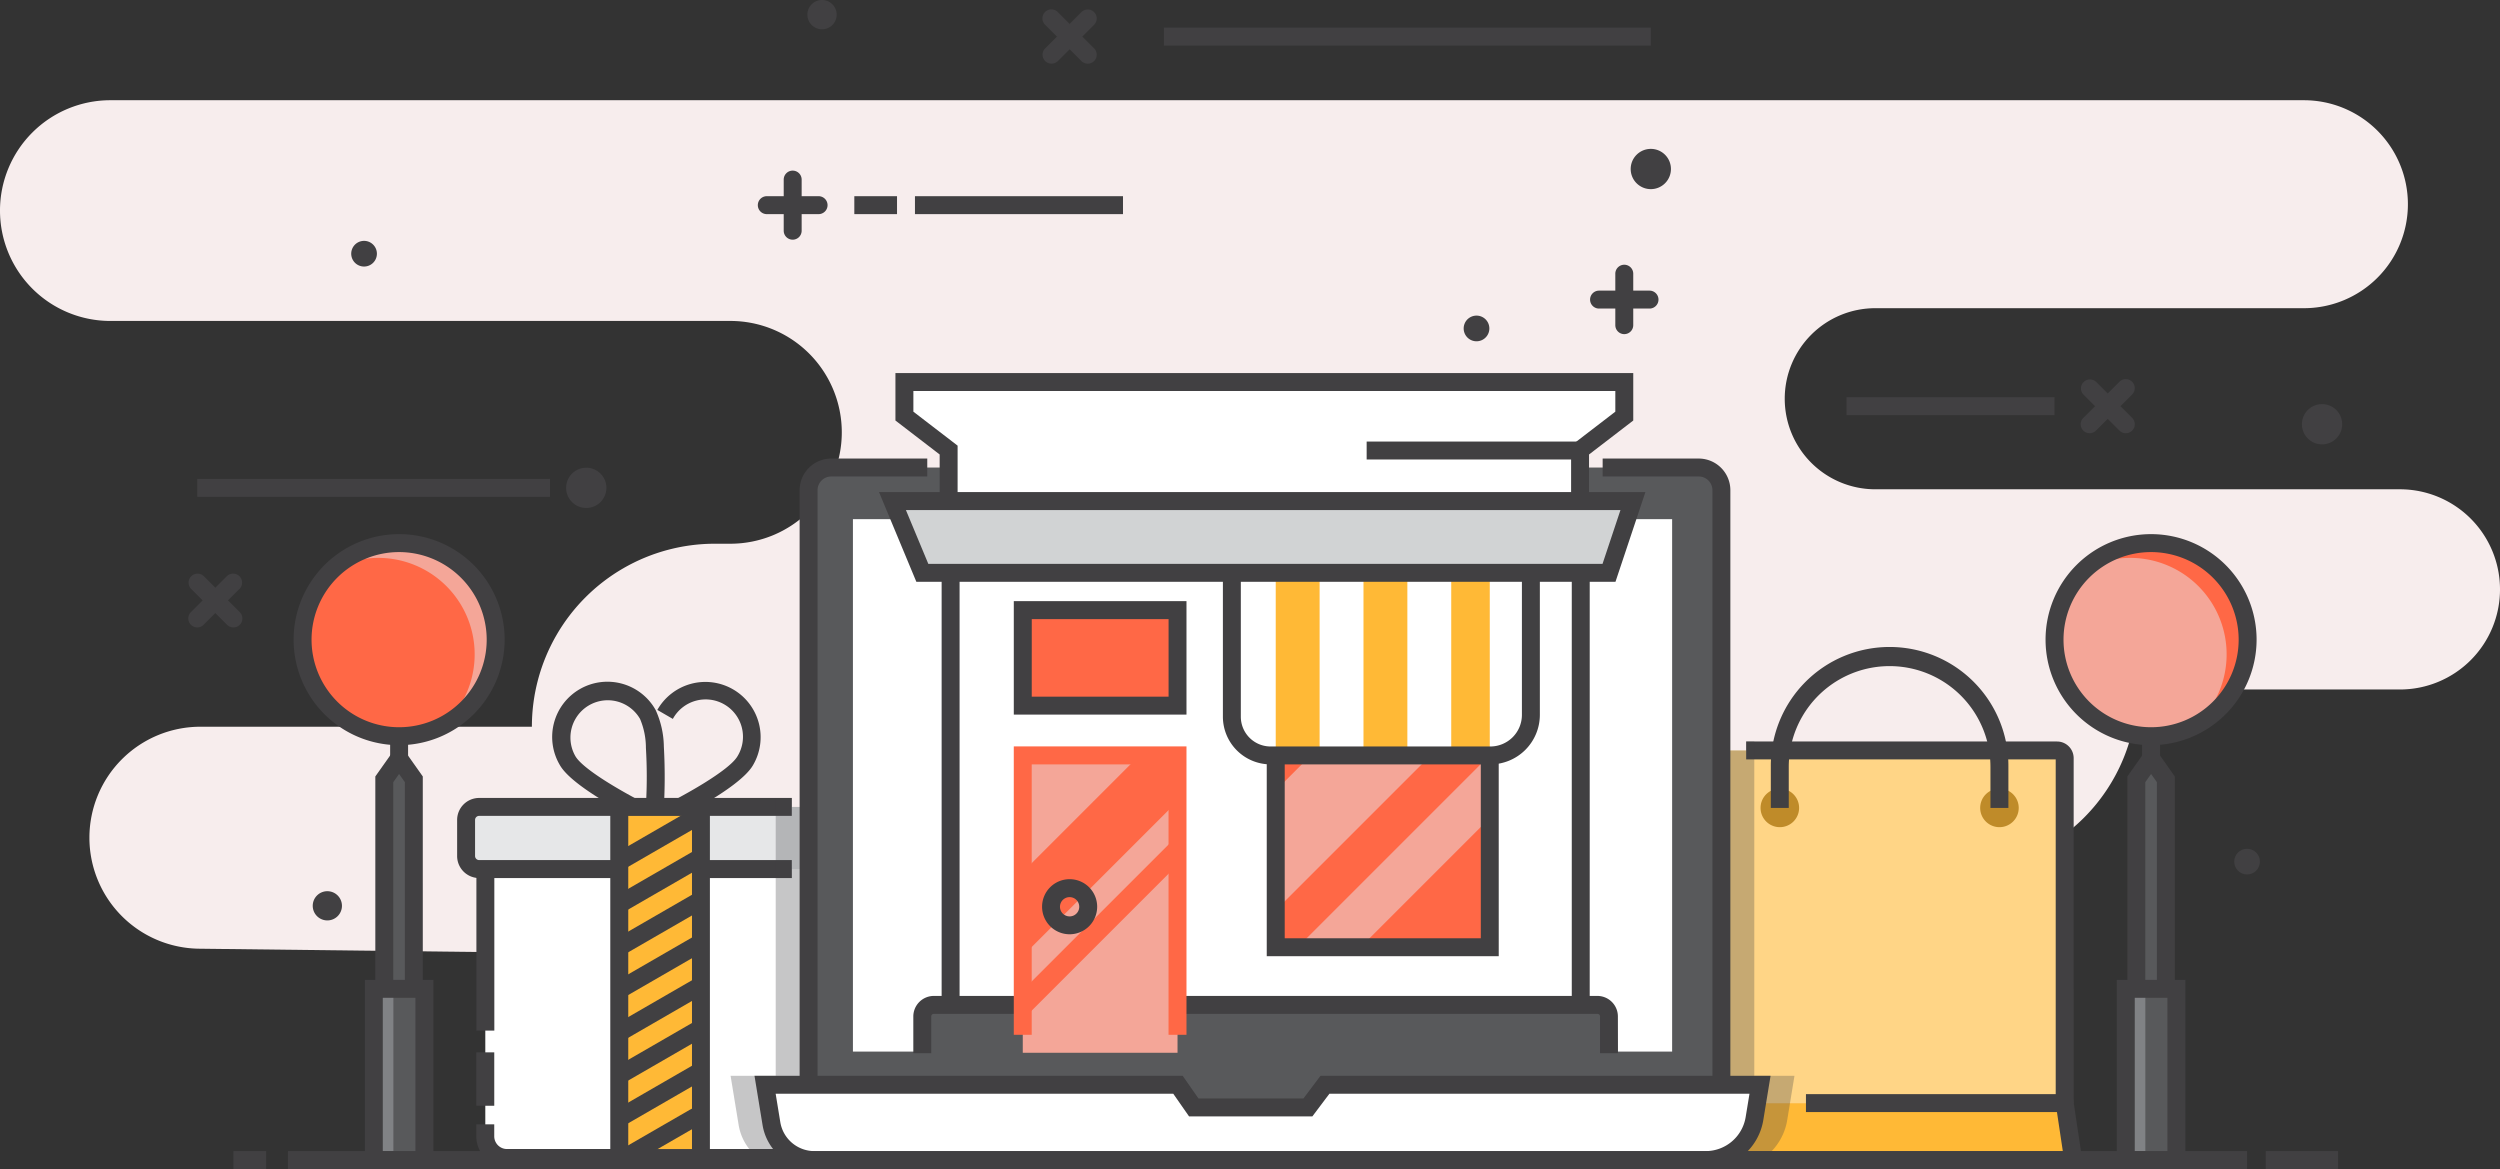<svg xmlns="http://www.w3.org/2000/svg" width="207.573" height="97.065" viewBox="0 0 207.573 97.065">
  <rect x="0" y="0" width="207.573" height="97.065" fill="#333333" stroke="none"/>
  <g id="Group_11715" data-name="Group 11715" transform="translate(0 0)">
    <g id="Group_11145" data-name="Group 11145" transform="translate(0 8.322)">
      <path id="Path_10625" data-name="Path 10625" d="M1329.637,328.836h182.13a8.633,8.633,0,0,1,8.633,8.633h0a8.633,8.633,0,0,1-8.633,8.634h-35.59a7.518,7.518,0,0,0-7.518,7.518h0a7.518,7.518,0,0,0,7.518,7.518h43.559a8.311,8.311,0,0,1,8.311,8.312h0a8.31,8.31,0,0,1-8.311,8.311h-21.824a15.063,15.063,0,0,1-15.063,15.063h0a6.651,6.651,0,0,0-6.651,6.651v17.734h-95.616v-1.461a16.138,16.138,0,0,0-15.977-16.137l-27.583-.328a9.216,9.216,0,0,1-9.124-9.215h0a9.215,9.215,0,0,1,9.215-9.215h27.523a15.194,15.194,0,0,1,15.194-15.195h1.288a9.248,9.248,0,0,0,9.249-9.248h0a9.249,9.249,0,0,0-9.249-9.249h-51.481a9.163,9.163,0,0,1-9.163-9.163h0A9.162,9.162,0,0,1,1329.637,328.836Z" transform="translate(-1320.474 -328.836)" fill="#f7eded"/>
    </g>
    <g id="Group_11153" data-name="Group 11153" transform="translate(140.831 53.815)">
      <g id="Group_11146" data-name="Group 11146" transform="translate(1.525 8.495)">
        <path id="Rectangle_5082" data-name="Rectangle 5082" d="M.6,0h27.87a.6.6,0,0,1,.6.6V29.28a0,0,0,0,1,0,0H0a0,0,0,0,1,0,0V.6A.6.6,0,0,1,.6,0Z" fill="#ffd586"/>
      </g>
      <g id="Group_11147" data-name="Group 11147" transform="translate(0.815 37.774)">
        <path id="Path_10626" data-name="Path 10626" d="M1492.913,412.7h-29.074l-.71,4.731h30.494Z" transform="translate(-1463.129 -412.697)" fill="#ffb936"/>
      </g>
      <g id="Group_11148" data-name="Group 11148" transform="translate(4.149 7.751)">
        <path id="Path_10627" data-name="Path 10627" d="M1493.681,412.483h-1.49V383.948h-25.7v-1.489H1492.3a1.383,1.383,0,0,1,1.382,1.382Z" transform="translate(-1466.487 -382.459)" fill="#414042"/>
      </g>
      <g id="Group_11149" data-name="Group 11149" transform="translate(0 37.03)">
        <path id="Path_10628" data-name="Path 10628" d="M1494.483,418.167h-32.174l.345-3.811,1.484.134-.2,2.188h28.814l-.487-3.241h-20.84v-1.489h22.123Z" transform="translate(-1462.309 -411.947)" fill="#414042"/>
      </g>
      <g id="Group_11150" data-name="Group 11150" transform="translate(5.34 11.662)">
        <path id="Path_10629" data-name="Path 10629" d="M1470.894,388a1.6,1.6,0,1,1-1.6-1.6A1.6,1.6,0,0,1,1470.894,388Z" transform="translate(-1467.687 -386.398)" fill="#bf8b29"/>
      </g>
      <g id="Group_11151" data-name="Group 11151" transform="translate(23.576 11.662)">
        <path id="Path_10630" data-name="Path 10630" d="M1489.259,388a1.6,1.6,0,1,1-1.6-1.6A1.6,1.6,0,0,1,1489.259,388Z" transform="translate(-1486.053 -386.398)" fill="#bf8b29"/>
      </g>
      <g id="Group_11152" data-name="Group 11152" transform="translate(6.199)">
        <path id="Path_10631" data-name="Path 10631" d="M1488.278,387.918h-1.49v-3.4a8.373,8.373,0,1,0-16.747,0v3.4h-1.489v-3.4a9.863,9.863,0,1,1,19.725,0Z" transform="translate(-1468.552 -374.653)" fill="#414042"/>
      </g>
    </g>
    <g id="Group_11171" data-name="Group 11171" transform="translate(37.959 56.654)">
      <g id="Group_11154" data-name="Group 11154" transform="translate(7.915 0.001)">
        <path id="Path_10632" data-name="Path 10632" d="M1375.771,389.912l-.977-.466c-.648-.309-6.362-3.071-7.5-5.052a4.587,4.587,0,1,1,7.944-4.587h0a7.534,7.534,0,0,1,.683,3.037,45.591,45.591,0,0,1-.061,5.988ZM1371.256,379a3.1,3.1,0,0,0-2.678,4.646c.6,1.032,3.586,2.8,5.861,3.96a40.171,40.171,0,0,0-.008-4.652,6.151,6.151,0,0,0-.487-2.406h0A3.1,3.1,0,0,0,1371.256,379Z" transform="translate(-1366.676 -377.513)" fill="#414042"/>
      </g>
      <g id="Group_11155" data-name="Group 11155" transform="translate(16.416)">
        <path id="Path_10633" data-name="Path 10633" d="M1375.878,389.446l-.64-1.345c2.287-1.088,6.168-3.26,6.857-4.451a3.1,3.1,0,1,0-5.367-3.1l-1.289-.746a4.587,4.587,0,1,1,7.944,4.588C1382.239,386.375,1376.526,389.137,1375.878,389.446Z" transform="translate(-1375.237 -377.513)" fill="#414042"/>
      </g>
      <g id="Group_11156" data-name="Group 11156" transform="translate(2.335 13.17)">
        <path id="Rectangle_5083" data-name="Rectangle 5083" d="M0,0H28.454a0,0,0,0,1,0,0V24.51a1.816,1.816,0,0,1-1.816,1.816H1.816A1.816,1.816,0,0,1,0,24.51V0A0,0,0,0,1,0,0Z" fill="#fff"/>
      </g>
      <g id="Group_11157" data-name="Group 11157" transform="translate(1.591 12.425)">
        <path id="Path_10634" data-name="Path 10634" d="M1387.7,417.842h-24.848a2.55,2.55,0,0,1-2.548-2.548V414.3h1.489v.992a1.059,1.059,0,0,0,1.058,1.058H1387.7a1.059,1.059,0,0,0,1.058-1.058V391.515H1361.8v15h-1.489V390.026h29.943v25.268A2.551,2.551,0,0,1,1387.7,417.842Z" transform="translate(-1360.306 -390.026)" fill="#414042"/>
      </g>
      <g id="Group_11158" data-name="Group 11158" transform="translate(1.59 30.722)">
        <rect id="Rectangle_5084" data-name="Rectangle 5084" width="1.489" height="4.434" fill="#414042"/>
      </g>
      <g id="Group_11159" data-name="Group 11159" transform="translate(0.744 10.346)">
        <rect id="Rectangle_5085" data-name="Rectangle 5085" width="31.603" height="5.158" rx="1.091" fill="#e6e7e8"/>
      </g>
      <g id="Group_11160" data-name="Group 11160" transform="translate(0 9.602)">
        <path id="Path_10635" data-name="Path 10635" d="M1386.492,393.831h-25.96A1.83,1.83,0,0,1,1358.7,392v-2.992a1.83,1.83,0,0,1,1.828-1.828h25.96v1.489h-25.96a.339.339,0,0,0-.339.339V392a.339.339,0,0,0,.339.339h25.96Z" transform="translate(-1358.704 -387.183)" fill="#414042"/>
      </g>
      <g id="Group_11161" data-name="Group 11161" transform="translate(13.458 10.346)">
        <rect id="Rectangle_5086" data-name="Rectangle 5086" width="6.781" height="29.15" fill="#ffb936"/>
      </g>
      <g id="Group_11162" data-name="Group 11162" transform="translate(12.713 9.602)">
        <path id="Path_10636" data-name="Path 10636" d="M1379.778,417.822h-8.27V387.183h8.27ZM1373,416.332h5.291v-27.66H1373Z" transform="translate(-1371.508 -387.183)" fill="#414042"/>
      </g>
      <g id="Group_11163" data-name="Group 11163" transform="translate(13.196 10.615)">
        <rect id="Rectangle_5087" data-name="Rectangle 5087" width="7.116" height="1.489" transform="translate(0 3.559) rotate(-30.005)" fill="#414042"/>
      </g>
      <g id="Group_11164" data-name="Group 11164" transform="translate(13.367 14.001)">
        <rect id="Rectangle_5088" data-name="Rectangle 5088" width="7.248" height="1.489" transform="translate(0 3.625) rotate(-30.005)" fill="#414042"/>
      </g>
      <g id="Group_11165" data-name="Group 11165" transform="translate(13.339 17.567)">
        <rect id="Rectangle_5089" data-name="Rectangle 5089" width="7.248" height="1.489" transform="translate(0 3.625) rotate(-30.005)" fill="#414042"/>
      </g>
      <g id="Group_11166" data-name="Group 11166" transform="translate(13.31 21.133)">
        <rect id="Rectangle_5090" data-name="Rectangle 5090" width="7.248" height="1.489" transform="translate(0 3.625) rotate(-30.005)" fill="#414042"/>
      </g>
      <g id="Group_11167" data-name="Group 11167" transform="translate(13.282 24.699)">
        <rect id="Rectangle_5091" data-name="Rectangle 5091" width="7.248" height="1.489" transform="translate(0 3.625) rotate(-30.005)" fill="#414042"/>
      </g>
      <g id="Group_11168" data-name="Group 11168" transform="translate(13.253 28.265)">
        <rect id="Rectangle_5092" data-name="Rectangle 5092" width="7.248" height="1.489" transform="translate(0 3.625) rotate(-30.005)" fill="#414042"/>
      </g>
      <g id="Group_11169" data-name="Group 11169" transform="translate(13.225 31.831)">
        <rect id="Rectangle_5093" data-name="Rectangle 5093" width="7.248" height="1.489" transform="matrix(0.866, -0.5, 0.5, 0.866, 0, 3.624)" fill="#414042"/>
      </g>
      <g id="Group_11170" data-name="Group 11170" transform="translate(13.196 35.397)">
        <rect id="Rectangle_5094" data-name="Rectangle 5094" width="7.248" height="1.489" transform="matrix(0.866, -0.5, 0.5, 0.866, 0, 3.625)" fill="#414042"/>
      </g>
    </g>
    <g id="Group_11174" data-name="Group 11174" transform="translate(62.949 14.168)">
      <g id="Group_11172" data-name="Group 11172" transform="translate(0 2.122)">
        <path id="Path_10637" data-name="Path 10637" d="M1388.862,338.35h-4.245a.745.745,0,1,1,0-1.489h4.245a.745.745,0,1,1,0,1.489Z" transform="translate(-1383.872 -336.861)" fill="#414042"/>
      </g>
      <g id="Group_11173" data-name="Group 11173" transform="translate(2.122)">
        <path id="Path_10638" data-name="Path 10638" d="M1386.754,340.457a.745.745,0,0,1-.745-.745v-4.244a.745.745,0,0,1,1.49,0v4.244A.745.745,0,0,1,1386.754,340.457Z" transform="translate(-1386.009 -334.724)" fill="#414042"/>
      </g>
    </g>
    <g id="Group_11177" data-name="Group 11177" transform="translate(131.996 22.009)">
      <g id="Group_11175" data-name="Group 11175" transform="translate(0 2.122)">
        <path id="Path_10639" data-name="Path 10639" d="M1458.4,346.247h-4.244a.745.745,0,0,1,0-1.489h4.244a.745.745,0,0,1,0,1.489Z" transform="translate(-1453.411 -344.758)" fill="#414042"/>
      </g>
      <g id="Group_11176" data-name="Group 11176" transform="translate(2.122)">
        <path id="Path_10640" data-name="Path 10640" d="M1456.293,348.355a.745.745,0,0,1-.745-.745v-4.245a.745.745,0,1,1,1.489,0v4.245A.745.745,0,0,1,1456.293,348.355Z" transform="translate(-1455.548 -342.621)" fill="#414042"/>
      </g>
    </g>
    <g id="Group_11180" data-name="Group 11180" transform="translate(172.756 31.479)">
      <g id="Group_11178" data-name="Group 11178">
        <path id="Path_10641" data-name="Path 10641" d="M1495.206,356.648a.744.744,0,0,1-.526-1.271l3-3a.744.744,0,0,1,1.053,1.052l-3,3A.746.746,0,0,1,1495.206,356.648Z" transform="translate(-1494.461 -352.158)" fill="#414042"/>
      </g>
      <g id="Group_11179" data-name="Group 11179">
        <path id="Path_10642" data-name="Path 10642" d="M1498.208,356.648a.742.742,0,0,1-.526-.217l-3-3a.745.745,0,0,1,1.053-1.052l3,3a.744.744,0,0,1-.526,1.271Z" transform="translate(-1494.461 -352.158)" fill="#414042"/>
      </g>
    </g>
    <g id="Group_11183" data-name="Group 11183" transform="translate(86.568 0.795)">
      <g id="Group_11181" data-name="Group 11181">
        <path id="Path_10643" data-name="Path 10643" d="M1408.4,325.745a.744.744,0,0,1-.526-1.271l3-3a.745.745,0,1,1,1.054,1.053l-3,3A.745.745,0,0,1,1408.4,325.745Z" transform="translate(-1407.66 -321.255)" fill="#414042"/>
      </g>
      <g id="Group_11182" data-name="Group 11182">
        <path id="Path_10644" data-name="Path 10644" d="M1411.406,325.745a.746.746,0,0,1-.527-.217l-3-3a.745.745,0,1,1,1.053-1.053l3,3a.744.744,0,0,1-.526,1.271Z" transform="translate(-1407.66 -321.255)" fill="#414042"/>
      </g>
    </g>
    <g id="Group_11186" data-name="Group 11186" transform="translate(15.634 47.604)">
      <g id="Group_11184" data-name="Group 11184">
        <path id="Path_10645" data-name="Path 10645" d="M1336.964,372.888a.744.744,0,0,1-.526-1.271l3-3a.745.745,0,0,1,1.053,1.052l-3,3A.745.745,0,0,1,1336.964,372.888Z" transform="translate(-1336.219 -368.398)" fill="#414042"/>
      </g>
      <g id="Group_11185" data-name="Group 11185">
        <path id="Path_10646" data-name="Path 10646" d="M1339.964,372.888a.743.743,0,0,1-.526-.217l-3-3a.745.745,0,0,1,1.053-1.052l3,3a.744.744,0,0,1-.527,1.271Z" transform="translate(-1336.219 -368.398)" fill="#414042"/>
      </g>
    </g>
    <g id="Group_11187" data-name="Group 11187" transform="translate(96.637 2.295)">
      <rect id="Rectangle_5095" data-name="Rectangle 5095" width="40.429" height="1.489" fill="#414042"/>
    </g>
    <g id="Group_11188" data-name="Group 11188" transform="translate(75.968 16.29)">
      <rect id="Rectangle_5096" data-name="Rectangle 5096" width="17.273" height="1.489" fill="#414042"/>
    </g>
    <g id="Group_11189" data-name="Group 11189" transform="translate(16.379 39.762)">
      <rect id="Rectangle_5097" data-name="Rectangle 5097" width="29.285" height="1.489" fill="#414042"/>
    </g>
    <g id="Group_11190" data-name="Group 11190" transform="translate(153.313 32.979)">
      <rect id="Rectangle_5098" data-name="Rectangle 5098" width="17.272" height="1.489" fill="#414042"/>
    </g>
    <g id="Group_11191" data-name="Group 11191" transform="translate(70.934 16.29)">
      <rect id="Rectangle_5099" data-name="Rectangle 5099" width="3.545" height="1.489" fill="#414042"/>
    </g>
    <g id="Group_11192" data-name="Group 11192" transform="translate(25.965 73.996)">
      <path id="Path_10647" data-name="Path 10647" d="M1349.051,396.191a1.213,1.213,0,1,1-1.214-1.213A1.213,1.213,0,0,1,1349.051,396.191Z" transform="translate(-1346.624 -394.978)" fill="#414042"/>
    </g>
    <g id="Group_11193" data-name="Group 11193" transform="translate(47.006 38.835)">
      <path id="Path_10648" data-name="Path 10648" d="M1371.157,361.238a1.671,1.671,0,1,1-1.671-1.671A1.67,1.67,0,0,1,1371.157,361.238Z" transform="translate(-1367.815 -359.567)" fill="#414042"/>
    </g>
    <g id="Group_11194" data-name="Group 11194" transform="translate(135.395 12.362)">
      <path id="Path_10649" data-name="Path 10649" d="M1460.176,334.577a1.671,1.671,0,1,1-1.671-1.672A1.67,1.67,0,0,1,1460.176,334.577Z" transform="translate(-1456.834 -332.905)" fill="#414042"/>
    </g>
    <g id="Group_11195" data-name="Group 11195" transform="translate(191.127 33.553)">
      <path id="Path_10650" data-name="Path 10650" d="M1516.305,355.918a1.671,1.671,0,1,1-1.671-1.671A1.671,1.671,0,0,1,1516.305,355.918Z" transform="translate(-1512.963 -354.247)" fill="#414042"/>
    </g>
    <g id="Group_11196" data-name="Group 11196" transform="translate(29.161 19.999)">
      <path id="Path_10651" data-name="Path 10651" d="M1351.976,341.662a1.066,1.066,0,1,1-1.066-1.066A1.067,1.067,0,0,1,1351.976,341.662Z" transform="translate(-1349.843 -340.596)" fill="#414042"/>
    </g>
    <g id="Group_11197" data-name="Group 11197" transform="translate(121.527 26.205)">
      <path id="Path_10652" data-name="Path 10652" d="M1445,347.913a1.066,1.066,0,1,1-1.066-1.066A1.067,1.067,0,0,1,1445,347.913Z" transform="translate(-1442.867 -346.847)" fill="#414042"/>
    </g>
    <g id="Group_11198" data-name="Group 11198" transform="translate(185.506 70.474)">
      <circle id="Ellipse_122" data-name="Ellipse 122" cx="1.066" cy="1.066" r="1.066" fill="#414042"/>
    </g>
    <g id="Group_11199" data-name="Group 11199" transform="translate(67.036 0)">
      <path id="Path_10653" data-name="Path 10653" d="M1390.42,321.671a1.216,1.216,0,1,1-1.215-1.216A1.215,1.215,0,0,1,1390.42,321.671Z" transform="translate(-1387.988 -320.455)" fill="#414042"/>
    </g>
    <g id="Group_11200" data-name="Group 11200" transform="translate(140.831 61.565)" opacity="0.3">
      <path id="Path_10654" data-name="Path 10654" d="M1469.872,413.876l.6-3.66h-3.337V382.459h-.677v.744h-2.027a.6.6,0,0,0-.6.6v28.683l-.262,1.748-.917-.082-.345,3.81h2.756A4.854,4.854,0,0,0,1469.872,413.876Z" transform="translate(-1462.309 -382.459)" fill="#414042"/>
    </g>
    <g id="Group_11201" data-name="Group 11201" transform="translate(60.659 66.256)" opacity="0.3">
      <path id="Path_10655" data-name="Path 10655" d="M1390.4,415.274V393.031a1.069,1.069,0,0,0,.812-1.029v-2.992a1.083,1.083,0,0,0-1.083-1.083h-3.475v-.745h-1.341V410.25h-3.747l.668,4.079a4.339,4.339,0,0,0,3.159,3.493h2.459A2.55,2.55,0,0,0,1390.4,415.274Z" transform="translate(-1381.565 -387.183)" fill="#414042"/>
    </g>
    <g id="Group_11234" data-name="Group 11234" transform="translate(62.645 30.977)">
      <g id="Group_11202" data-name="Group 11202" transform="translate(4.492 7.842)">
        <rect id="Rectangle_5100" data-name="Rectangle 5100" width="75.79" height="54.477" rx="1" fill="#58595b"/>
      </g>
      <g id="Group_11203" data-name="Group 11203" transform="translate(3.747 7.096)">
        <path id="Path_10656" data-name="Path 10656" d="M1461.99,414.766h-72.023a2.63,2.63,0,0,1-2.628-2.627V361.428a2.631,2.631,0,0,1,2.628-2.628h7.97v1.489h-7.97a1.141,1.141,0,0,0-1.139,1.139v50.711a1.14,1.14,0,0,0,1.139,1.138h72.023a1.139,1.139,0,0,0,1.139-1.138V361.428a1.14,1.14,0,0,0-1.139-1.139h-7.976V358.8h7.976a2.631,2.631,0,0,1,2.628,2.628v50.711A2.63,2.63,0,0,1,1461.99,414.766Z" transform="translate(-1387.339 -358.8)" fill="#414042"/>
      </g>
      <g id="Group_11204" data-name="Group 11204" transform="translate(8.173 12.128)">
        <rect id="Rectangle_5101" data-name="Rectangle 5101" width="68.017" height="44.207" fill="#fff"/>
      </g>
      <g id="Group_11205" data-name="Group 11205" transform="translate(0.877 59.09)">
        <path id="Path_10657" data-name="Path 10657" d="M1462.53,417.416h-73.977a3.626,3.626,0,0,1-3.578-3.038l-.526-3.214h34.287l1.312,1.883h9.475l1.418-1.883h36.12l-.458,2.8A4.126,4.126,0,0,1,1462.53,417.416Z" transform="translate(-1384.448 -411.164)" fill="#fff"/>
      </g>
      <g id="Group_11206" data-name="Group 11206" transform="translate(0 58.345)">
        <path id="Path_10658" data-name="Path 10658" d="M1462.522,418.156h-73.976a4.354,4.354,0,0,1-4.313-3.663l-.668-4.079h35.552l1.312,1.884h8.714l1.417-1.884h37.369l-.6,3.66A4.853,4.853,0,0,1,1462.522,418.156Zm-77.2-6.252.384,2.348a2.87,2.87,0,0,0,2.844,2.415h73.976a3.368,3.368,0,0,0,3.336-2.834l.317-1.929H1431.3l-1.418,1.884h-10.234l-1.313-1.884Z" transform="translate(-1383.565 -410.414)" fill="#414042"/>
      </g>
      <g id="Group_11233" data-name="Group 11233" transform="translate(10.336)">
        <g id="Group_11207" data-name="Group 11207" transform="translate(2.11 0.745)">
          <path id="Path_10659" data-name="Path 10659" d="M1396.1,352.4v2.826l3.672,2.82v5.724H1452.2v-5.724l3.672-2.82V352.4Z" transform="translate(-1396.1 -352.403)" fill="#fff"/>
        </g>
        <g id="Group_11208" data-name="Group 11208" transform="translate(1.365)">
          <path id="Path_10660" data-name="Path 10660" d="M1452.94,363.768h-1.489v-6.091l3.672-2.82v-1.714h-58.282v1.714l3.672,2.82v6.091h-1.49v-5.357l-3.672-2.82v-3.938h61.261v3.938l-3.672,2.82Z" transform="translate(-1395.35 -351.653)" fill="#414042"/>
        </g>
        <g id="Group_11209" data-name="Group 11209" transform="translate(40.491 5.685)">
          <rect id="Rectangle_5102" data-name="Rectangle 5102" width="18.243" height="1.489" fill="#414042"/>
        </g>
        <g id="Group_11210" data-name="Group 11210" transform="translate(5.947 13.605)">
          <path id="Rectangle_5103" data-name="Rectangle 5103" d="M1.346,0H50.973a1.346,1.346,0,0,1,1.346,1.346V41.454a0,0,0,0,1,0,0H0a0,0,0,0,1,0,0V1.346A1.346,1.346,0,0,1,1.346,0Z" fill="#fff"/>
        </g>
        <g id="Group_11211" data-name="Group 11211" transform="translate(5.202 12.86)">
          <path id="Path_10661" data-name="Path 10661" d="M1453.023,407.549h-53.809v-40.64a2.468,2.468,0,0,1,2.6-2.3h4.138v1.489h-4.138c-.6,0-1.11.373-1.11.814V406.06h50.83V366.909c0-.441-.508-.814-1.11-.814h-29.8v-1.489h29.8a2.468,2.468,0,0,1,2.6,2.3Z" transform="translate(-1399.214 -364.605)" fill="#414042"/>
        </g>
        <g id="Group_11212" data-name="Group 11212" transform="translate(3.599 52.455)">
          <rect id="Rectangle_5104" data-name="Rectangle 5104" width="57.014" height="3.977" rx="0.965" fill="#58595b"/>
        </g>
        <g id="Group_11213" data-name="Group 11213" transform="translate(2.855 51.711)">
          <path id="Path_10662" data-name="Path 10662" d="M1455.353,408.489h-1.489v-3.054a.215.215,0,0,0-.214-.213h-55.1a.215.215,0,0,0-.215.213v3.054h-1.489v-3.054a1.706,1.706,0,0,1,1.7-1.7h55.1a1.706,1.706,0,0,1,1.7,1.7Z" transform="translate(-1396.85 -403.732)" fill="#414042"/>
        </g>
        <g id="Group_11214" data-name="Group 11214" transform="translate(11.939 31.743)">
          <rect id="Rectangle_5105" data-name="Rectangle 5105" width="12.849" height="24.69" fill="#f4a698"/>
        </g>
        <g id="Group_11215" data-name="Group 11215" transform="translate(11.939 31.743)">
          <path id="Path_10663" data-name="Path 10663" d="M1406,400.27l12.85-12.849v-3.8h-3.166L1406,393.306Z" transform="translate(-1405.999 -383.622)" fill="#ff6846"/>
        </g>
        <g id="Group_11216" data-name="Group 11216" transform="translate(11.939 38.398)">
          <path id="Path_10664" data-name="Path 10664" d="M1406,405.6l12.85-12.849v-2.425L1406,403.174Z" transform="translate(-1405.999 -390.325)" fill="#ff6846"/>
        </g>
        <g id="Group_11217" data-name="Group 11217" transform="translate(11.194 30.998)">
          <path id="Path_10665" data-name="Path 10665" d="M1419.587,406.817h-1.49V384.362h-11.36v22.456h-1.489V382.872h14.339Z" transform="translate(-1405.249 -382.872)" fill="#ff6846"/>
        </g>
        <g id="Group_11218" data-name="Group 11218" transform="translate(11.939 19.681)">
          <rect id="Rectangle_5106" data-name="Rectangle 5106" width="12.849" height="7.928" fill="#ff6846"/>
        </g>
        <g id="Group_11219" data-name="Group 11219" transform="translate(11.194 18.937)">
          <path id="Path_10666" data-name="Path 10666" d="M1419.587,380.142h-14.338v-9.417h14.338Zm-12.848-1.489H1418.1v-6.438h-11.359Z" transform="translate(-1405.249 -370.725)" fill="#414042"/>
        </g>
        <g id="Group_11220" data-name="Group 11220" transform="translate(13.545 42.022)">
          <path id="Path_10667" data-name="Path 10667" d="M1409.9,398.547a2.287,2.287,0,1,1,2.288-2.287A2.289,2.289,0,0,1,1409.9,398.547Zm0-3.084a.8.8,0,1,0,.8.8A.8.8,0,0,0,1409.9,395.463Z" transform="translate(-1407.617 -393.974)" fill="#414042"/>
        </g>
        <g id="Group_11221" data-name="Group 11221" transform="translate(32.942 27.285)">
          <rect id="Rectangle_5107" data-name="Rectangle 5107" width="17.771" height="20.386" fill="#ff6846"/>
        </g>
        <g id="Group_11222" data-name="Group 11222" transform="translate(32.942 27.285)">
          <path id="Path_10668" data-name="Path 10668" d="M1427.152,386.5v9.95l17.315-17.315h-9.95Z" transform="translate(-1427.152 -379.132)" fill="#f4a698"/>
        </g>
        <g id="Group_11223" data-name="Group 11223" transform="translate(34.764 31.722)">
          <path id="Path_10669" data-name="Path 10669" d="M1434.206,399.55l10.73-10.73V383.6l-15.949,15.949Z" transform="translate(-1428.987 -383.601)" fill="#f4a698"/>
        </g>
        <g id="Group_11224" data-name="Group 11224" transform="translate(32.198 26.54)">
          <path id="Path_10670" data-name="Path 10670" d="M1445.662,400.257H1426.4V378.382h19.26Zm-17.77-1.489h16.281v-18.9h-16.281Z" transform="translate(-1426.402 -378.382)" fill="#414042"/>
        </g>
        <g id="Group_11225" data-name="Group 11225" transform="translate(29.3 15.095)">
          <path id="Rectangle_5108" data-name="Rectangle 5108" d="M0,0H24.827a0,0,0,0,1,0,0V14.781a1.866,1.866,0,0,1-1.866,1.866H1.866A1.866,1.866,0,0,1,0,14.781V0A0,0,0,0,1,0,0Z" fill="#ffb936"/>
        </g>
        <g id="Group_11226" data-name="Group 11226" transform="translate(29.299 15.095)">
          <path id="Path_10671" data-name="Path 10671" d="M1427.126,383.5h0a3.643,3.643,0,0,1-3.643-3.643v-13h3.643Z" transform="translate(-1423.483 -366.856)" fill="#fff"/>
        </g>
        <g id="Group_11227" data-name="Group 11227" transform="translate(36.585 15.095)">
          <rect id="Rectangle_5109" data-name="Rectangle 5109" width="3.643" height="16.647" fill="#fff"/>
        </g>
        <g id="Group_11228" data-name="Group 11228" transform="translate(43.871 15.095)">
          <rect id="Rectangle_5110" data-name="Rectangle 5110" width="3.643" height="16.647" fill="#fff"/>
        </g>
        <g id="Group_11229" data-name="Group 11229" transform="translate(50.713 15.095)">
          <path id="Path_10672" data-name="Path 10672" d="M1448.463,380.932V366.856h-3.414V383.5h.842A2.572,2.572,0,0,0,1448.463,380.932Z" transform="translate(-1445.049 -366.856)" fill="#fff"/>
        </g>
        <g id="Group_11230" data-name="Group 11230" transform="translate(28.555 14.351)">
          <path id="Path_10673" data-name="Path 10673" d="M1444.939,384.243h-18.248a3.961,3.961,0,0,1-3.958-3.957v-14.18h26.317v14.026A4.116,4.116,0,0,1,1444.939,384.243ZM1424.222,367.6v12.691a2.471,2.471,0,0,0,2.469,2.467h18.248a2.625,2.625,0,0,0,2.621-2.621V367.6Z" transform="translate(-1422.733 -366.106)" fill="#414042"/>
        </g>
        <g id="Group_11231" data-name="Group 11231" transform="translate(1.117 10.625)">
          <path id="Path_10674" data-name="Path 10674" d="M1454.6,368.313h-57.014l-2.482-5.959h61.482Z" transform="translate(-1395.1 -362.354)" fill="#d1d3d4"/>
        </g>
        <g id="Group_11232" data-name="Group 11232" transform="translate(0 9.881)">
          <path id="Path_10675" data-name="Path 10675" d="M1455.125,369.053h-58.047l-3.1-7.449h63.632Zm-57.054-1.489h55.98l1.49-4.47h-59.331Z" transform="translate(-1393.975 -361.604)" fill="#414042"/>
        </g>
      </g>
    </g>
    <g id="Group_11244" data-name="Group 11244" transform="translate(24.377 44.35)">
      <g id="Group_11235" data-name="Group 11235" transform="translate(8.017 8.761)">
        <rect id="Rectangle_5111" data-name="Rectangle 5111" width="1.489" height="10.108" fill="#414042"/>
      </g>
      <g id="Group_11236" data-name="Group 11236" transform="translate(7.536 19.056)">
        <path id="Path_10676" data-name="Path 10676" d="M1354.146,384.313h-.613l-.919,1.3v17.51h2.451v-17.51Z" transform="translate(-1352.615 -384.313)" fill="#58595b"/>
      </g>
      <g id="Group_11237" data-name="Group 11237" transform="translate(6.791 18.311)">
        <path id="Path_10677" data-name="Path 10677" d="M1355.8,403.117h-1.489V385.844l-.481-.68-.481.68v17.273h-1.49V385.37l1.279-1.808h1.384l1.278,1.808Z" transform="translate(-1351.864 -383.563)" fill="#414042"/>
      </g>
      <g id="Group_11238" data-name="Group 11238" transform="translate(0.745 0.744)">
        <circle id="Ellipse_123" data-name="Ellipse 123" cx="8.016" cy="8.016" r="8.016" fill="#ff6846"/>
      </g>
      <g id="Group_11239" data-name="Group 11239" transform="translate(2.801 0.745)">
        <path id="Path_10678" data-name="Path 10678" d="M1353.589,365.871a7.986,7.986,0,0,0-5.743,2.43,8.009,8.009,0,0,1,9.954,12.4,8.01,8.01,0,0,0-4.211-14.827Z" transform="translate(-1347.846 -365.871)" fill="#f4a698"/>
      </g>
      <g id="Group_11240" data-name="Group 11240">
        <path id="Path_10679" data-name="Path 10679" d="M1353.787,382.642a8.761,8.761,0,1,1,8.761-8.761A8.771,8.771,0,0,1,1353.787,382.642Zm0-16.032a7.271,7.271,0,1,0,7.271,7.271A7.28,7.28,0,0,0,1353.787,366.61Z" transform="translate(-1345.025 -365.121)" fill="#414042"/>
      </g>
      <g id="Group_11241" data-name="Group 11241" transform="translate(6.662 37.753)">
        <rect id="Rectangle_5112" data-name="Rectangle 5112" width="4.199" height="14.217" fill="#58595b"/>
      </g>
      <g id="Group_11242" data-name="Group 11242" transform="translate(6.662 37.753)">
        <rect id="Rectangle_5113" data-name="Rectangle 5113" width="1.623" height="14.217" fill="#808285"/>
      </g>
      <g id="Group_11243" data-name="Group 11243" transform="translate(5.917 37.008)">
        <path id="Path_10680" data-name="Path 10680" d="M1356.673,418.1h-5.688V402.393h5.688Zm-4.2-1.489h2.71V403.882h-2.71Z" transform="translate(-1350.984 -402.393)" fill="#414042"/>
      </g>
    </g>
    <g id="Group_11254" data-name="Group 11254" transform="translate(169.841 44.35)">
      <g id="Group_11245" data-name="Group 11245" transform="translate(8.017 8.761)">
        <rect id="Rectangle_5114" data-name="Rectangle 5114" width="1.489" height="10.108" fill="#414042"/>
      </g>
      <g id="Group_11246" data-name="Group 11246" transform="translate(7.536 19.056)">
        <path id="Path_10681" data-name="Path 10681" d="M1500.646,384.313h-.613l-.919,1.3v17.51h2.451v-17.51Z" transform="translate(-1499.114 -384.313)" fill="#58595b"/>
      </g>
      <g id="Group_11247" data-name="Group 11247" transform="translate(6.791 18.311)">
        <path id="Path_10682" data-name="Path 10682" d="M1502.305,403.117h-1.489V385.844l-.481-.68-.481.68v17.273h-1.489V385.37l1.278-1.808h1.384l1.278,1.808Z" transform="translate(-1498.364 -383.563)" fill="#414042"/>
      </g>
      <g id="Group_11248" data-name="Group 11248" transform="translate(0.745 0.744)">
        <circle id="Ellipse_124" data-name="Ellipse 124" cx="8.016" cy="8.016" r="8.016" fill="#f4a698"/>
      </g>
      <g id="Group_11249" data-name="Group 11249" transform="translate(2.801 0.745)">
        <path id="Path_10683" data-name="Path 10683" d="M1500.089,365.871a7.984,7.984,0,0,0-5.743,2.43,8.009,8.009,0,0,1,9.954,12.4,8.01,8.01,0,0,0-4.211-14.827Z" transform="translate(-1494.346 -365.871)" fill="#ff6846"/>
      </g>
      <g id="Group_11250" data-name="Group 11250">
        <path id="Path_10684" data-name="Path 10684" d="M1500.287,382.642a8.761,8.761,0,1,1,8.76-8.761A8.771,8.771,0,0,1,1500.287,382.642Zm0-16.032a7.271,7.271,0,1,0,7.271,7.271A7.28,7.28,0,0,0,1500.287,366.61Z" transform="translate(-1491.525 -365.121)" fill="#414042"/>
      </g>
      <g id="Group_11251" data-name="Group 11251" transform="translate(6.662 37.753)">
        <rect id="Rectangle_5115" data-name="Rectangle 5115" width="4.199" height="14.217" fill="#58595b"/>
      </g>
      <g id="Group_11252" data-name="Group 11252" transform="translate(6.662 37.753)">
        <rect id="Rectangle_5116" data-name="Rectangle 5116" width="1.623" height="14.217" fill="#808285"/>
      </g>
      <g id="Group_11253" data-name="Group 11253" transform="translate(5.917 37.008)">
        <path id="Path_10685" data-name="Path 10685" d="M1503.173,418.1h-5.689V402.393h5.689Zm-4.2-1.489h2.71V403.882h-2.71Z" transform="translate(-1497.484 -402.393)" fill="#414042"/>
      </g>
    </g>
    <g id="Group_11258" data-name="Group 11258" transform="translate(19.379 95.575)">
      <g id="Group_11255" data-name="Group 11255">
        <rect id="Rectangle_5117" data-name="Rectangle 5117" width="2.72" height="1.489" fill="#414042"/>
      </g>
      <g id="Group_11256" data-name="Group 11256" transform="translate(168.744)">
        <rect id="Rectangle_5118" data-name="Rectangle 5118" width="6.007" height="1.489" fill="#414042"/>
      </g>
      <g id="Group_11257" data-name="Group 11257" transform="translate(4.53)">
        <rect id="Rectangle_5119" data-name="Rectangle 5119" width="162.663" height="1.489" fill="#414042"/>
      </g>
    </g>
  </g>
</svg>